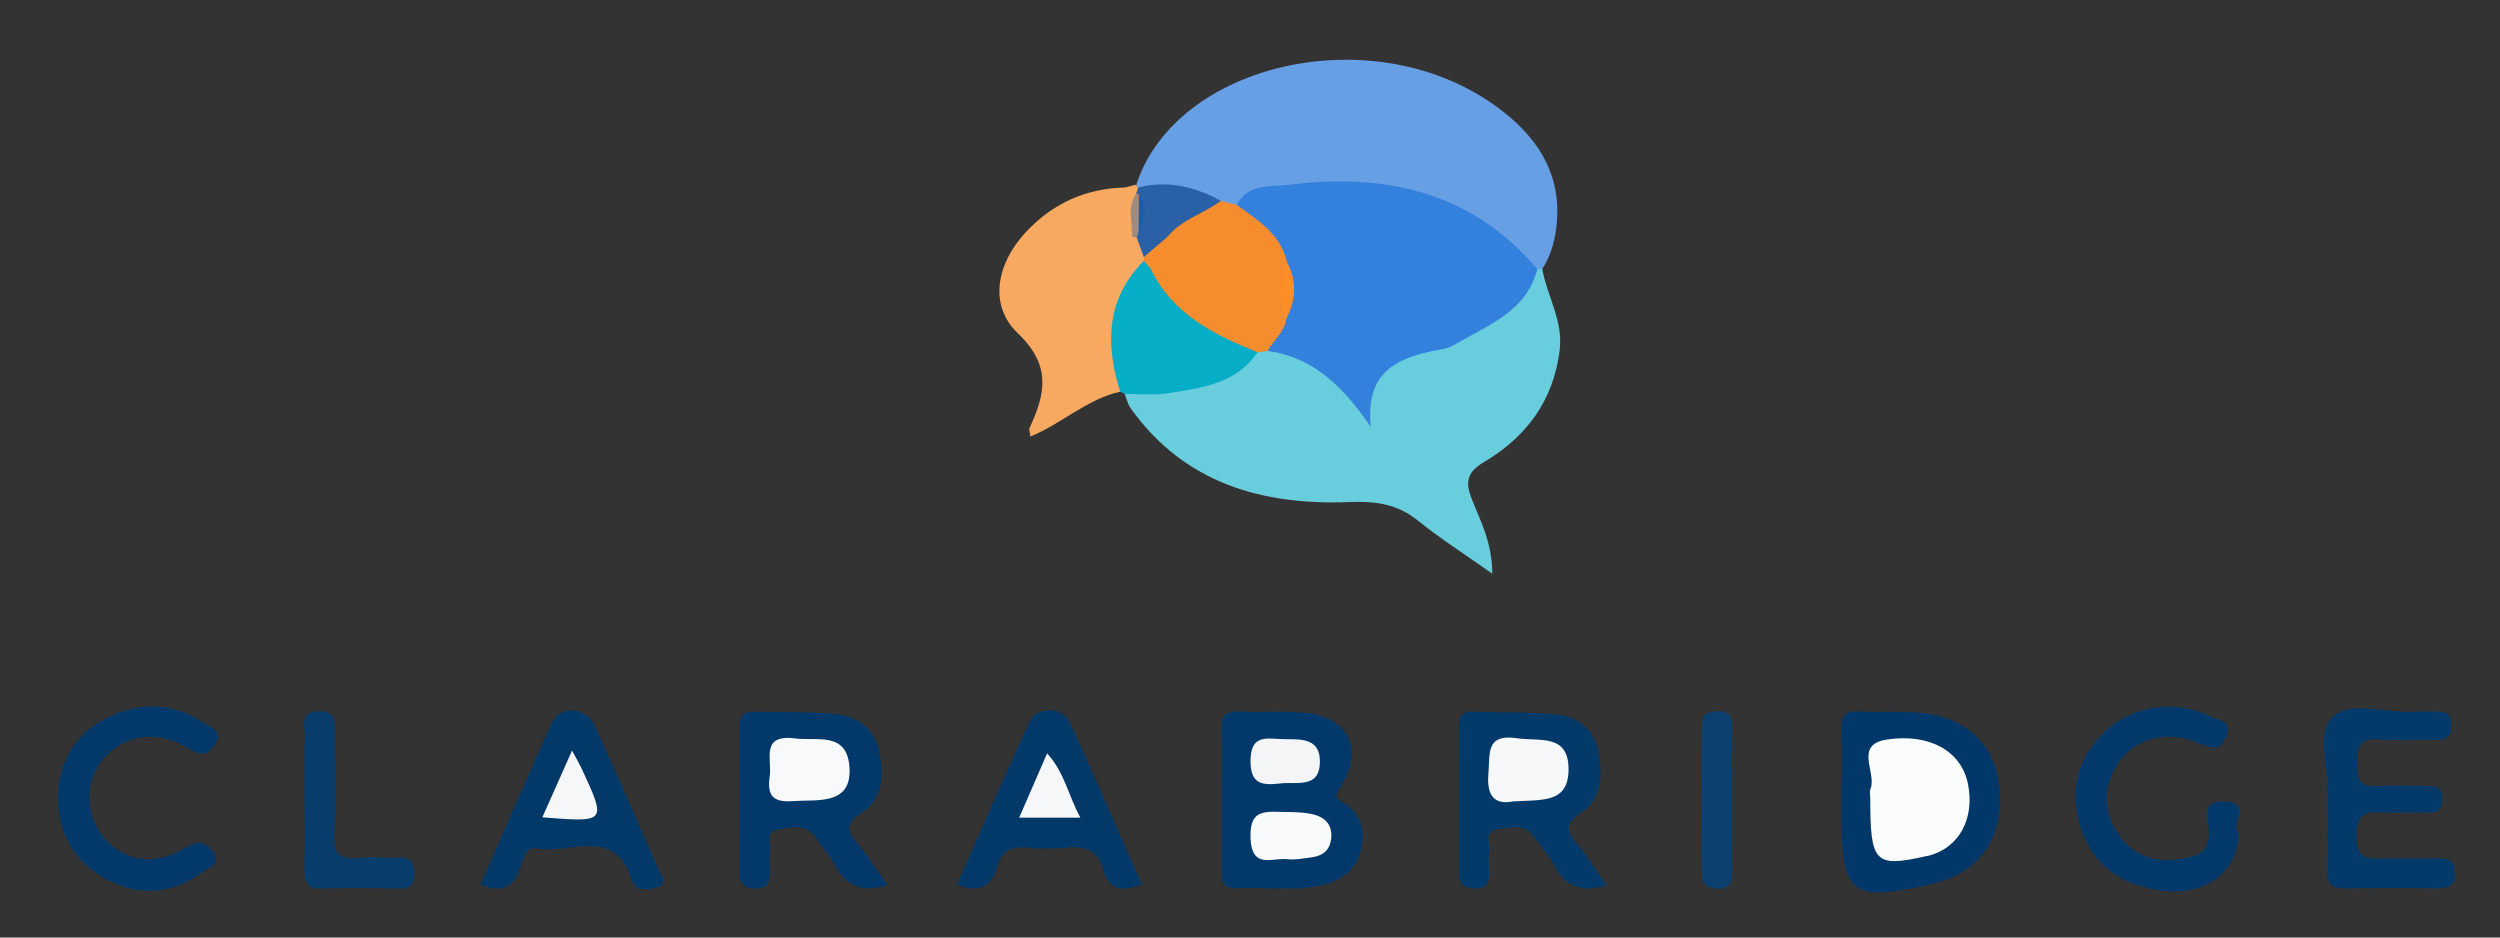 <?xml version="1.0" encoding="utf-8"?>
<!-- Generator: Adobe Illustrator 17.0.0, SVG Export Plug-In . SVG Version: 6.00 Build 0)  -->
<!DOCTYPE svg PUBLIC "-//W3C//DTD SVG 1.1//EN" "http://www.w3.org/Graphics/SVG/1.1/DTD/svg11.dtd">
<svg version="1.1" id="Layer_1" xmlns="http://www.w3.org/2000/svg" xmlns:xlink="http://www.w3.org/1999/xlink" x="0px" y="0px"
	 width="400px" height="150px" viewBox="0 0 400 150" enable-background="new 0 0 400 150" xml:space="preserve">
<rect x="0" y="0" width="400" height="150" fill="#333333" stroke="none"/>
<g>
	<g>
		<path fill="#FEFEFE" fill-opacity="0.0" d="M200.5,151c-65.5,0-131-0.034-196.5,0.097c-3.425,0.007-4.108-0.671-4.098-4.097
			C0.047,99.5,0.035,52-0.083,4.5C-0.091,1.517,0.518,0.917,3.5,0.919c131.333,0.094,262.667,0.094,394,0
			c2.982-0.002,3.591,0.598,3.583,3.581c-0.118,47.666-0.118,95.333,0,143c0.007,2.983-0.601,3.588-3.583,3.583
			C331.833,150.975,266.167,151,200.5,151z"/>
		<path fill="#68CDDC" d="M246.761,43.046c0.784,4.356,3.371,8.273,2.789,12.989c-0.999,8.085-5.362,13.905-12.116,17.901
			c-2.831,1.675-2.989,3.251-1.918,5.983c1.356,3.457,3.219,6.834,3.257,11.877c-4.451-3.147-8.331-5.621-11.894-8.488
			c-3.331-2.68-6.721-3.144-11.009-2.978c-13.871,0.535-26.369-2.955-34.977-15.025c-0.462-0.647-0.63-1.503-0.935-2.262
			c1.56-1.701,3.662-1.261,5.6-1.376c5.63-0.334,10.74-1.956,14.972-5.849c0.66-0.422,1.388-0.575,2.159-0.54
			c7.893,2.07,7.893,2.07,16.12,9.957c-0.457-7.601,4.702-8.707,10.039-10.148c6.917-1.868,12.564-5.877,16.604-11.938
			C245.867,42.838,246.303,42.792,246.761,43.046z"/>
		<path fill="#679FE5" d="M246.761,43.046c-0.264-0.002-0.527,0.002-0.791,0.013c-2.018,0.226-2.777-1.558-4.013-2.55
			c-13.116-10.518-27.567-13.068-43.42-7.334c-1.269,0.504-2.456,0.083-3.643-0.32c-3.895-1.781-8.11-1.923-12.268-2.368
			c-0.513-0.112-0.782-0.432-0.812-0.954c6.358-19.517,38.284-26.942,57.999-12.202c5.81,4.345,9.787,9.901,9.322,17.712
			C248.963,37.924,248.316,40.605,246.761,43.046z"/>
		<path fill="#F7A962" d="M179.239,62.677c-5.309,1.155-9.267,5.064-14.387,7.175c-0.055-0.602-0.256-1.088-0.106-1.412
			c2.515-5.419,3.513-9.967-1.876-15.095c-4.713-4.485-3.438-11.138,1.23-16.169c4.28-4.612,9.586-7.029,15.899-7.175
			c2.169,2.185,0.684,4.941,1.184,7.387c0.461,0.1,0.853,0.285,1.22,0.558c0.836,0.969,1.292,2.071,1.277,3.352
			c-0.042,0.51-0.18,0.993-0.395,1.456c-3.514,5.018-4.823,10.512-3.627,16.569C179.885,60.467,180.029,61.642,179.239,62.677z"/>
		<path fill="#03396A" d="M195.47,127.693c0-3.657,0.08-7.316-0.031-10.969c-0.065-2.127,0.679-2.985,2.866-2.884
			c3.484,0.16,6.999-0.126,10.462,0.194c7.005,0.647,9.579,6.01,5.681,11.912c-0.917,1.389-0.822,1.658,0.444,2.455
			c2.902,1.827,3.688,4.628,2.817,7.818c-0.886,3.246-3.384,4.837-6.502,5.466c-4.441,0.896-8.951,0.255-13.426,0.431
			c-2.177,0.086-2.323-1.339-2.317-2.953C195.48,135.339,195.47,131.516,195.47,127.693z"/>
		<path fill="#033A6A" d="M257.077,141.667c-4.119,1.228-6.626,0.106-8.386-3.159c-0.936-1.736-2.252-3.276-3.467-4.851
			c-1.514-1.963-3.704-1.184-5.553-0.998c-2.282,0.23-1.225,2.302-1.384,3.618c-0.139,1.145-0.07,2.321-0.028,3.481
			c0.059,1.611-0.496,2.432-2.287,2.385c-1.619-0.043-2.502-0.56-2.499-2.277c0.013-7.965,0.014-15.931-0.001-23.896
			c-0.003-1.439,0.618-2.135,2.084-2.093c4.474,0.128,8.973-0.013,13.415,0.431c3.325,0.333,5.979,2.22,6.713,5.756
			c0.771,3.713,0.777,7.663-2.687,9.935c-2.929,1.921-2.213,3.201-0.501,5.243C254.072,137.123,255.366,139.24,257.077,141.667z"/>
		<path fill="#03396A" d="M142.03,141.643c-4.292,1.283-6.74-0.024-8.469-3.244c-0.857-1.596-2.09-2.989-3.149-4.477
			c-1.597-2.244-3.936-1.504-5.939-1.19c-2.189,0.343-1.052,2.403-1.255,3.72c-0.15,0.974-0.077,1.992-0.022,2.985
			c0.099,1.771-0.388,2.807-2.471,2.714c-1.689-0.076-2.393-0.759-2.389-2.402c0.017-7.808,0.028-15.616-0.007-23.424
			c-0.007-1.61,0.505-2.504,2.259-2.454c4.314,0.123,8.652-0.04,12.938,0.364c3.523,0.332,6.375,2.181,7.134,5.946
			c0.75,3.72,0.68,7.641-2.829,9.9c-2.683,1.728-2.284,2.879-0.622,4.87C138.885,136.956,140.285,139.192,142.03,141.643z"/>
		<path fill="#023869" d="M294.646,127.588c0.001-3.648,0.103-7.299-0.036-10.941c-0.084-2.202,0.762-2.91,2.884-2.802
			c3.143,0.16,6.31-0.066,9.444,0.176c7.751,0.597,12.508,5.253,12.984,12.471c0.534,8.085-3.342,13.266-11.262,15.053
			c-12.428,2.805-14.015,1.563-14.015-10.972C294.645,129.577,294.645,128.583,294.646,127.588z"/>
		<path fill="#033969" d="M182.727,141.548c-3.043,1.077-5.316,0.967-6.167-2.298c-0.848-3.252-3.02-3.922-6.025-3.63
			c-2.146,0.208-4.34,0.181-6.491,0.003c-2.369-0.196-3.816,0.655-4.446,2.952c-0.86,3.134-2.751,4.404-6.495,2.998
			c3.875-8.756,7.644-17.534,11.669-26.194c1.109-2.386,5.25-2.274,6.371,0.152C175.109,124.117,178.856,132.805,182.727,141.548z"
			/>
		<path fill="#043A6A" d="M372.336,126.938c0.374-3.651-1.914-9.42,0.835-12.191c2.737-2.759,8.51-0.611,12.943-0.866
			c1.325-0.076,2.659,0.026,3.987-0.016c1.425-0.045,2.088,0.512,2.101,2.017c0.014,1.57-0.346,2.523-2.173,2.486
			c-3.156-0.064-6.328,0.178-9.467-0.057c-3.141-0.235-3.449,1.346-3.441,3.892c0.008,2.411,0.427,3.792,3.245,3.576
			c2.478-0.19,4.982-0.044,7.475-0.033c1.528,0.006,3.027-0.097,2.943,2.235c-0.086,2.384-1.726,1.99-3.156,2.018
			c-1.993,0.039-3.991,0.076-5.981-0.005c-2.656-0.109-4.607-0.222-4.624,3.714c-0.019,4.095,2.198,3.66,4.726,3.635
			c2.825-0.028,5.65,0.022,8.474-0.01c1.539-0.017,2.502,0.383,2.569,2.2c0.073,1.989-0.806,2.624-2.661,2.605
			c-4.985-0.053-9.971-0.086-14.955,0.013c-2.19,0.043-2.917-0.867-2.866-2.958C372.403,135.372,372.336,131.549,372.336,126.938z"
			/>
		<path fill="#033969" d="M76.876,141.56c3.813-8.694,7.494-17.386,11.454-25.949c1.336-2.889,5.46-2.496,6.872,0.587
			c3.458,7.549,6.772,15.164,10.105,22.77c0.414,0.945,1.673,2.302,0.055,2.911c-1.403,0.528-3.65,0.991-4.307-1.105
			c-2.725-8.687-9.832-4.033-15.034-5.024c-1.923-0.366-2.334,1.723-2.74,3.019C82.256,142.042,80.284,142.851,76.876,141.56z"/>
		<path fill="#03396A" d="M358.192,133.267c-0.033,6.213-5.408,10.18-12.305,9.242c-6.142-0.836-11.001-3.798-12.978-10.106
			c-1.862-5.939-0.558-11.197,4.018-15.46c4.399-4.099,11.275-5.061,16.735-2.302c1.178,0.595,3.675,0.654,2.506,3.286
			c-1.038,2.335-2.381,1.822-4.334,0.986c-4.862-2.082-9.942-0.901-12.612,2.78c-2.709,3.734-2.914,7.801-0.378,11.652
			c2.731,4.148,6.813,4.876,11.449,3.825c2.096-0.475,2.985-1.451,3.146-3.712c0.133-1.88-1.781-5.249,2.347-5.229
			C360.553,128.252,356.673,132.29,358.192,133.267z"/>
		<path fill="#03396A" d="M9.207,127.574c0.273-5.525,2.613-10.078,7.867-12.695c5.287-2.634,10.6-2.512,15.594,0.824
			c1.04,0.695,3.13,1.238,1.798,3.319c-1.174,1.835-2.293,2.022-4.398,0.701c-4.873-3.058-10.236-2.167-13.51,1.668
			c-2.968,3.475-3.013,8.748-0.106,12.412c3.206,4.04,8.257,4.902,13.366,1.775c1.898-1.162,2.863-0.975,4.099,0.536
			c1.654,2.022-0.397,2.611-1.397,3.347c-4.851,3.57-10.039,4.119-15.426,1.254C11.939,137.972,9.408,133.585,9.207,127.574z"/>
		<path fill="#05ADC6" d="M179.239,62.677c-2.411-7.643-2.274-14.828,3.765-20.953c0.809-0.11,1.378,0.298,1.881,0.857
			c2.798,4.699,6.882,7.925,11.684,10.405c1.69,0.873,3.863,1.202,4.64,3.374c-3.432,5.083-8.966,5.699-14.3,6.553
			c-2.266,0.363-4.632,0.105-6.952,0.129C179.734,62.888,179.495,62.766,179.239,62.677z"/>
		<path fill="#083D6C" d="M48.73,127.625c-0.001-3.317-0.078-6.636,0.032-9.949c0.052-1.583-0.937-3.809,2.243-3.861
			c2.986-0.048,2.536,1.895,2.541,3.674c0.014,5.307,0.204,10.623-0.071,15.916c-0.161,3.094,0.753,4.201,3.838,3.864
			c2.13-0.233,4.309,0.029,6.462-0.058c2.011-0.082,2.54,0.909,2.512,2.731c-0.028,1.791-0.909,2.225-2.498,2.204
			c-4.145-0.055-8.294-0.116-12.436,0.02c-2.403,0.078-2.669-1.215-2.639-3.098C48.774,135.253,48.731,131.439,48.73,127.625z"/>
		<path fill="#0C406F" d="M277.149,127.925c0,3.805-0.02,7.611,0.01,11.416c0.013,1.629-0.125,2.88-2.324,2.84
			c-2.011-0.036-2.548-0.964-2.539-2.76c0.038-7.611,0.042-15.222-0.003-22.832c-0.01-1.763,0.399-2.751,2.46-2.788
			c2.092-0.038,2.454,0.946,2.419,2.709C277.096,120.313,277.149,124.12,277.149,127.925z"/>
		<path fill="#FAAA5F" d="M181.089,37.82c-2.549-2.301-0.385-5.259-1.09-7.817c0.604-0.155,1.209-0.31,1.813-0.467
			c-0.002,0.216,0.095,0.371,0.293,0.463c0.228,0.449,0.352,0.924,0.361,1.428C182.088,33.574,182.712,35.94,181.089,37.82z"/>
		<path fill="#3480DD" d="M197.896,32.783c1.78-3.515,5.447-2.857,8.267-3.213c15.369-1.941,29.24,1.033,39.808,13.489
			c-1.709,6.633-7.563,8.814-12.677,11.777c-0.715,0.414-1.49,0.837-2.287,0.982c-6.64,1.21-12.68,2.986-11.674,12.489
			c-4.417-6.424-9.161-11.144-16.501-12.169c-0.579-2.386,1.593-3.776,2.074-5.778c1.195-2.617,1.011-5.249,0.076-7.885
			C204.196,38.091,199.551,36.526,197.896,32.783z"/>
		<path fill="#F58C2E" d="M205.834,50.957c-0.285,2.139-2.04,3.427-3,5.179c-0.545,0.075-1.088,0.149-1.628,0.224
			c-6.987-2.818-13.628-6.083-17.117-13.379c-0.041-2.363,2.362-3.624,2.631-5.853c2.125-2.964,4.856-4.879,8.625-4.999
			c0.851,0.219,1.703,0.437,2.553,0.655c3.391,2.459,7.04,4.696,8.056,9.231C205.903,44.995,206.086,47.979,205.834,50.957z"/>
		<path fill="#2A60A5" d="M195.345,32.129c-2.744,2.089-6.312,2.954-8.563,5.774c-0.757,1.665-1.601,3.227-3.777,3.235
			c-0.366-1.027-0.733-2.054-1.099-3.081c-0.209-0.24-0.308-0.499-0.295-0.775c0.013-0.285,0.047-0.427,0.1-0.427
			c0.473-1.706,0.318-3.435,0.188-5.164c-0.046-0.211-0.091-0.422-0.137-0.633c0.115-0.353,0.229-0.706,0.344-1.058
			C186.826,28.799,191.181,29.87,195.345,32.129z"/>
		<path fill="#F78D2C" d="M183.004,41.137c1.259-1.078,2.518-2.156,3.777-3.235c0.839,2.613-1.937,3.31-2.693,5.077
			c-0.361-0.419-0.722-0.837-1.084-1.256C183.045,41.528,183.045,41.333,183.004,41.137z"/>
		<path fill="#A18B7E" d="M182.19,36.907c-0.095,0.383-0.19,0.766-0.285,1.149c-0.273-0.075-0.546-0.153-0.817-0.235
			c0.177-2.261-0.848-4.639,0.673-6.764c0,0,0.464-0.04,0.464-0.04C182.611,32.983,182.668,34.947,182.19,36.907z"/>
		<path fill="#FEA85E" d="M176.627,57.689c-0.879-2.324-0.678-3.887,0-5.512C176.627,53.7,176.627,55.221,176.627,57.689z"/>
		<path fill="#F9FAFB" d="M206.787,129.93c0.499,0.051,2.022,0.028,3.444,0.397c1.731,0.448,2.893,1.595,2.779,3.595
			c-0.112,1.971-1.241,3.001-3.118,3.246c-1.313,0.172-2.666,0.453-3.956,0.301c-2.358-0.279-5.684,1.693-5.854-3.441
			C199.911,128.905,202.996,130.008,206.787,129.93z"/>
		<path fill="#F3F5F7" d="M204.689,125.372c-2.851,0.314-4.669,0.036-4.602-3.766c0.066-3.693,2.063-3.535,4.472-3.372
			c2.842,0.192,6.742-0.681,6.62,3.825C211.065,126.303,207.22,124.988,204.689,125.372z"/>
		<path fill="#F7F8FA" d="M242.054,128.232c-2.458,0.478-4.265-0.387-3.907-4.427c0.281-3.165-0.517-6.45,4.585-5.685
			c3.581,0.536,8.299-0.808,8.236,5.085C250.91,128.631,246.558,127.911,242.054,128.232z"/>
		<path fill="#F7F9FA" d="M128.411,128.111c-2.758,0.076-5.986,0.861-5.259-3.856c0.415-2.698-1.555-6.819,4.057-6.106
			c3.536,0.45,8.315-1.149,8.705,4.609C136.276,128.102,132.138,128.052,128.411,128.111z"/>
		<path fill="#FBFCFC" d="M299.245,127.725c0-0.497-0.151-1.056,0.025-1.48c1.081-2.604-2.756-7.123,2.682-7.927
			c6.909-1.022,11.905,1.957,12.929,7.134c1.09,5.515-1.397,10.122-6.173,11.433c-0.159,0.044-0.327,0.054-0.488,0.09
			C299.956,138.839,299.245,138.106,299.245,127.725z"/>
		<path fill="#F5F7F9" d="M172.863,130.832c-3.465,0-6.346,0-9.799,0c1.492-3.431,2.896-6.662,4.474-10.292
			C170.323,123.575,170.919,127.271,172.863,130.832z"/>
		<path fill="#F5F7F9" d="M91.53,120.088c0.711,1.34,1.205,2.174,1.61,3.05c3.903,8.446,3.898,8.448-6.367,7.634
			C88.342,127.248,89.832,123.903,91.53,120.088z"/>
		<path fill="#FC8D27" d="M205.834,50.957c-1.259-2.998-1.424-5.982,0.119-8.942C207.542,45.017,207.343,47.996,205.834,50.957z"/>
		<path fill="#1B5CAA" d="M182.19,36.907c0.011-1.964,0.023-3.927,0.035-5.891C183.374,32.987,183.475,34.951,182.19,36.907z"/>
	</g>
</g>
</svg>
